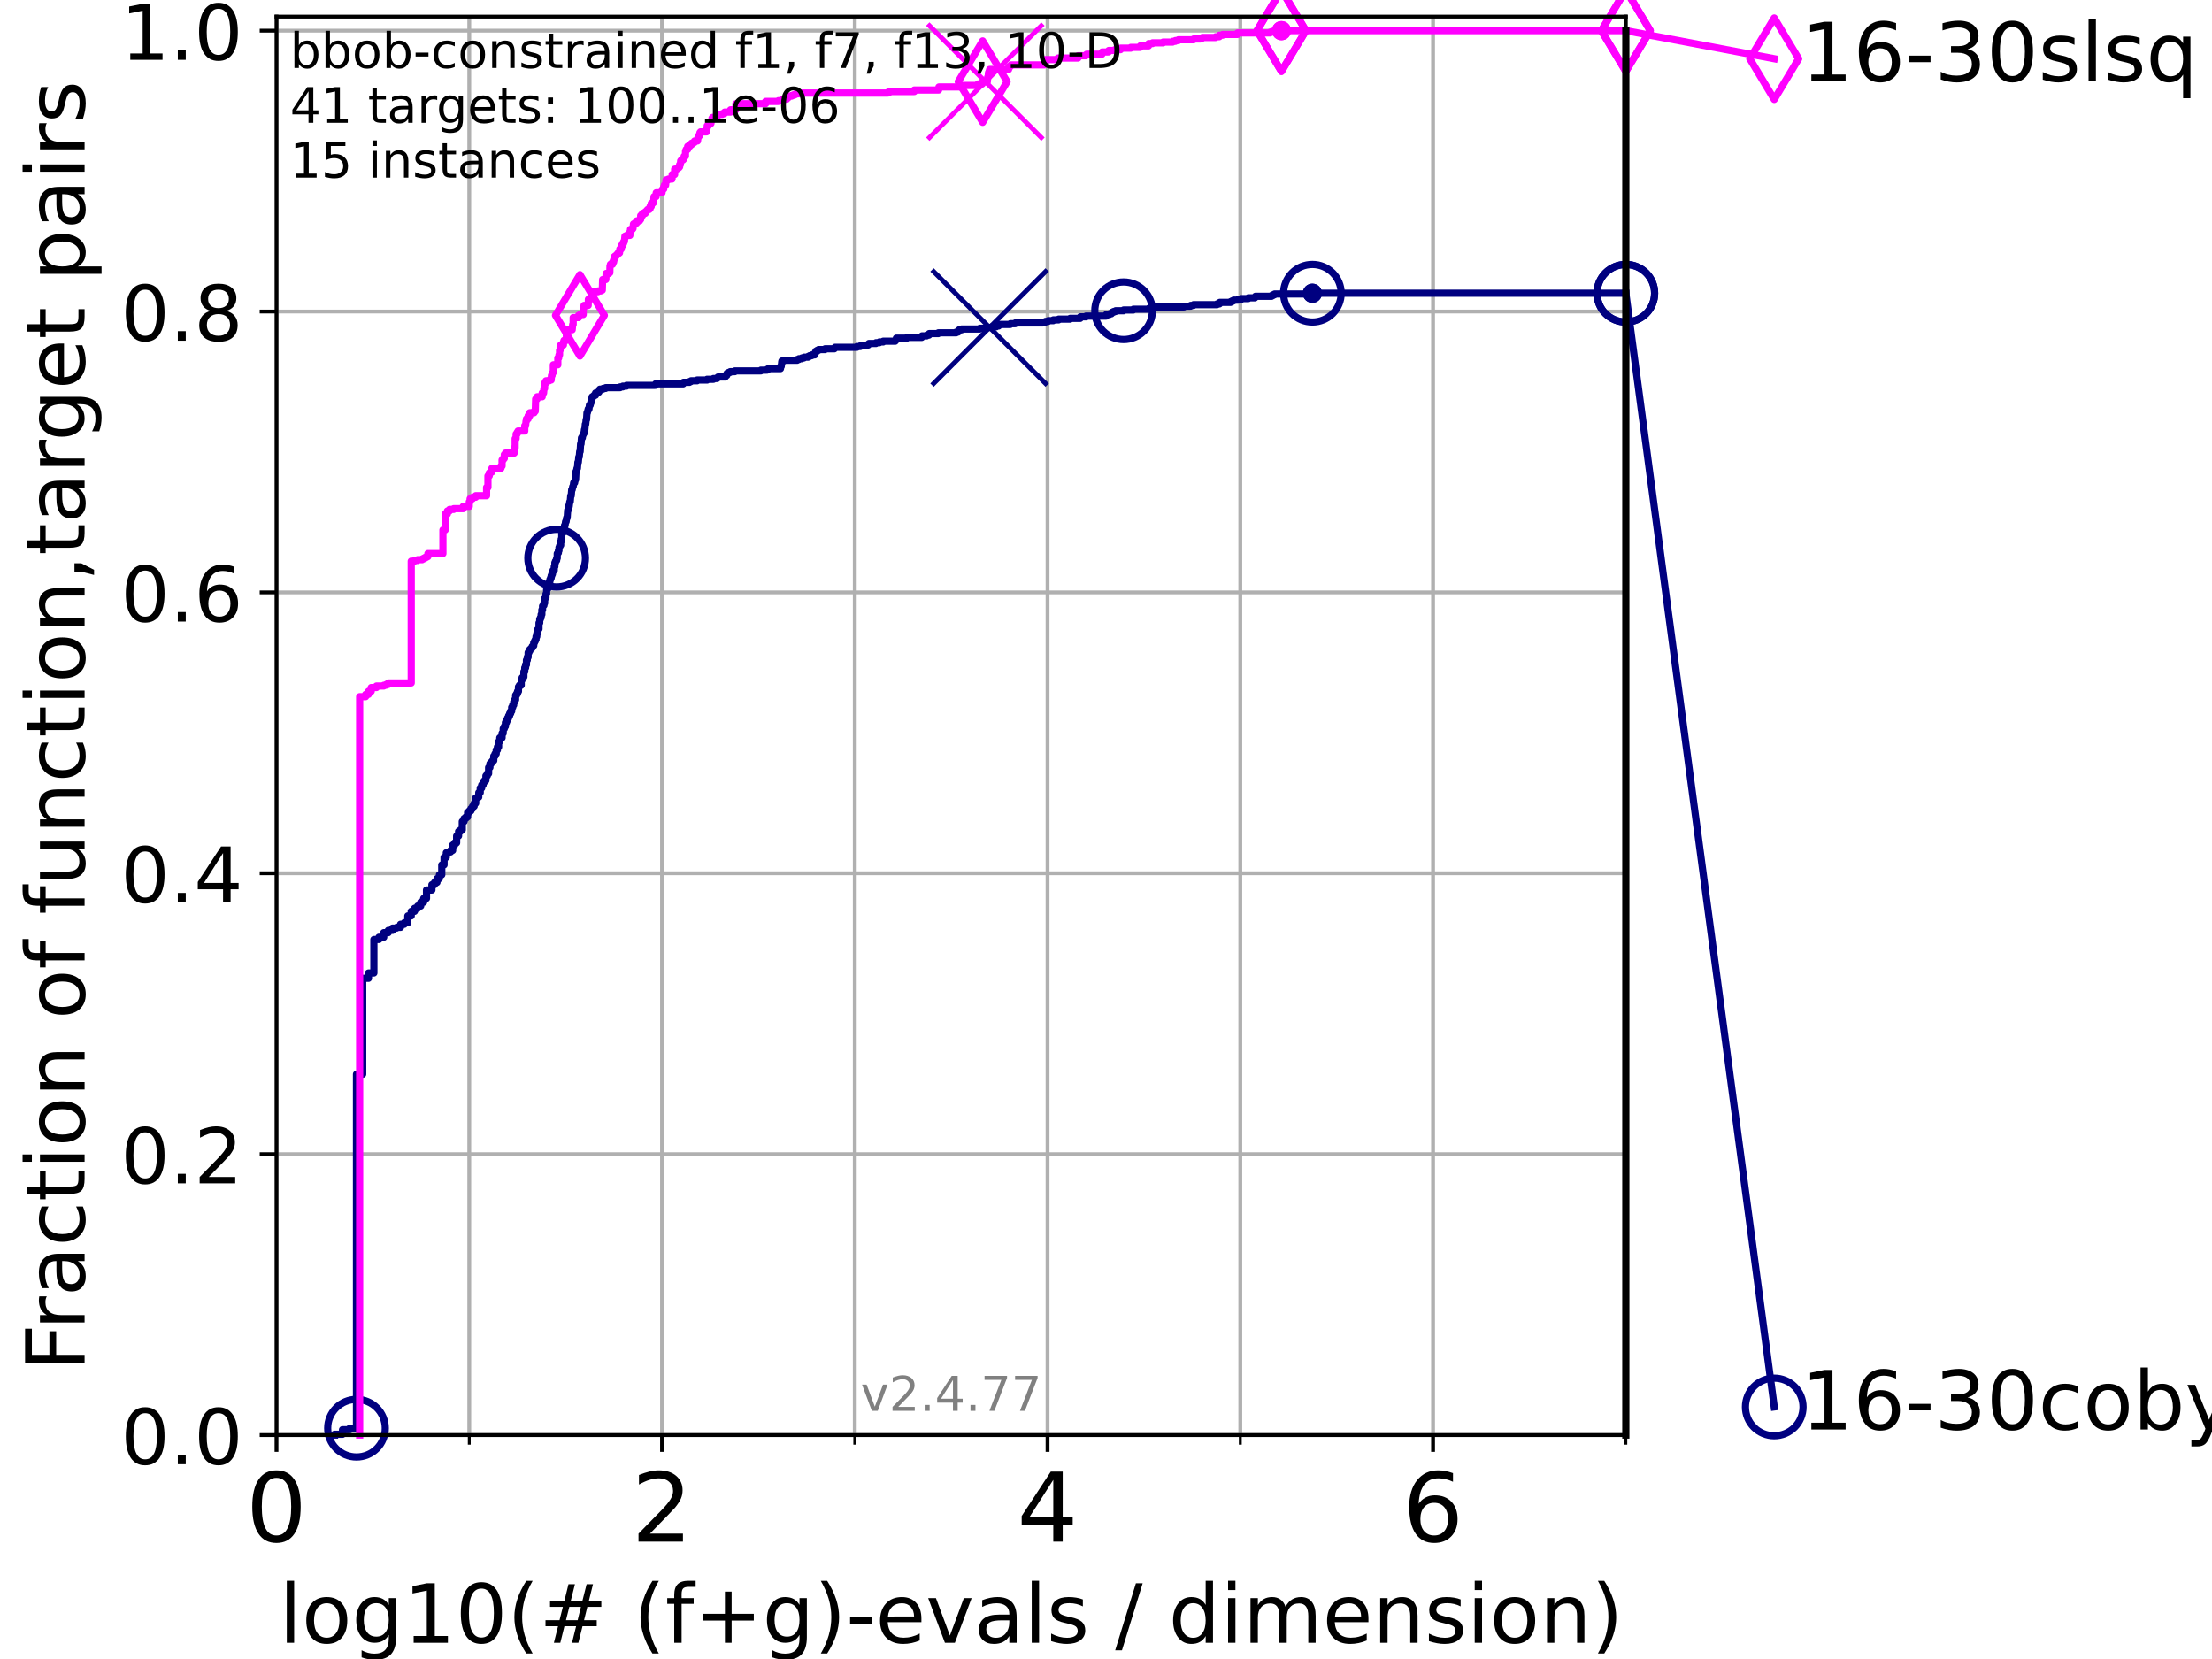 <?xml version="1.0" encoding="utf-8" standalone="no"?>
<!DOCTYPE svg PUBLIC "-//W3C//DTD SVG 1.1//EN"
  "http://www.w3.org/Graphics/SVG/1.1/DTD/svg11.dtd">
<!-- Created with matplotlib (https://matplotlib.org/) -->
<svg height="345.6pt" version="1.1" viewBox="0 0 460.8 345.6" width="460.8pt" xmlns="http://www.w3.org/2000/svg" xmlns:xlink="http://www.w3.org/1999/xlink">
 <defs>
  <style type="text/css">*{stroke-linecap:butt;stroke-linejoin:round;}</style>
 </defs>
 <g id="figure_1">
  <g id="patch_1">
   <path d="M 0 345.6 
L 460.8 345.6 
L 460.8 0 
L 0 0 
z
" style="fill:#ffffff;"/>
  </g>
  <g id="axes_1">
   <g id="patch_2">
    <path d="M 57.6 298.944 
L 338.688 298.944 
L 338.688 3.456 
L 57.6 3.456 
z
" style="fill:#ffffff;"/>
   </g>
   <g id="matplotlib.axis_1">
    <g id="xtick_1">
     <g id="line2d_1">
      <path clip-path="url(#p0957cee3f7)" d="M 57.6 298.944 
L 57.6 3.456 
" style="fill:none;stroke:#b0b0b0;stroke-linecap:square;stroke-width:0.8;"/>
     </g>
     <g id="line2d_2">
      <defs>
       <path d="M 0 0 
L 0 3.5 
" id="m77f8baf6e2" style="stroke:#000000;stroke-width:0.8;"/>
      </defs>
      <g>
       <use style="stroke:#000000;stroke-width:0.8;" x="57.6" xlink:href="#m77f8baf6e2" y="298.944"/>
      </g>
     </g>
     <g id="text_1">
      <!-- 0 -->
      <g transform="translate(51.237 321.141)scale(0.2 -0.2)">
       <defs>
        <path d="M 31.781 66.406 
Q 24.172 66.406 20.328 58.906 
Q 16.5 51.422 16.5 36.375 
Q 16.5 21.391 20.328 13.891 
Q 24.172 6.391 31.781 6.391 
Q 39.453 6.391 43.281 13.891 
Q 47.125 21.391 47.125 36.375 
Q 47.125 51.422 43.281 58.906 
Q 39.453 66.406 31.781 66.406 
z
M 31.781 74.219 
Q 44.047 74.219 50.516 64.516 
Q 56.984 54.828 56.984 36.375 
Q 56.984 17.969 50.516 8.266 
Q 44.047 -1.422 31.781 -1.422 
Q 19.531 -1.422 13.062 8.266 
Q 6.594 17.969 6.594 36.375 
Q 6.594 54.828 13.062 64.516 
Q 19.531 74.219 31.781 74.219 
z
" id="DejaVuSans-48"/>
       </defs>
       <use xlink:href="#DejaVuSans-48"/>
      </g>
     </g>
    </g>
    <g id="xtick_2">
     <g id="line2d_3">
      <path clip-path="url(#p0957cee3f7)" d="M 137.911 298.944 
L 137.911 3.456 
" style="fill:none;stroke:#b0b0b0;stroke-linecap:square;stroke-width:0.8;"/>
     </g>
     <g id="line2d_4">
      <g>
       <use style="stroke:#000000;stroke-width:0.8;" x="137.911" xlink:href="#m77f8baf6e2" y="298.944"/>
      </g>
     </g>
     <g id="text_2">
      <!-- 2 -->
      <g transform="translate(131.548 321.141)scale(0.2 -0.2)">
       <defs>
        <path d="M 19.188 8.297 
L 53.609 8.297 
L 53.609 0 
L 7.328 0 
L 7.328 8.297 
Q 12.938 14.109 22.625 23.891 
Q 32.328 33.688 34.812 36.531 
Q 39.547 41.844 41.422 45.531 
Q 43.312 49.219 43.312 52.781 
Q 43.312 58.594 39.234 62.25 
Q 35.156 65.922 28.609 65.922 
Q 23.969 65.922 18.812 64.312 
Q 13.672 62.703 7.812 59.422 
L 7.812 69.391 
Q 13.766 71.781 18.938 73 
Q 24.125 74.219 28.422 74.219 
Q 39.75 74.219 46.484 68.547 
Q 53.219 62.891 53.219 53.422 
Q 53.219 48.922 51.531 44.891 
Q 49.859 40.875 45.406 35.406 
Q 44.188 33.984 37.641 27.219 
Q 31.109 20.453 19.188 8.297 
z
" id="DejaVuSans-50"/>
       </defs>
       <use xlink:href="#DejaVuSans-50"/>
      </g>
     </g>
    </g>
    <g id="xtick_3">
     <g id="line2d_5">
      <path clip-path="url(#p0957cee3f7)" d="M 218.222 298.944 
L 218.222 3.456 
" style="fill:none;stroke:#b0b0b0;stroke-linecap:square;stroke-width:0.8;"/>
     </g>
     <g id="line2d_6">
      <g>
       <use style="stroke:#000000;stroke-width:0.8;" x="218.222" xlink:href="#m77f8baf6e2" y="298.944"/>
      </g>
     </g>
     <g id="text_3">
      <!-- 4 -->
      <g transform="translate(211.859 321.141)scale(0.2 -0.2)">
       <defs>
        <path d="M 37.797 64.312 
L 12.891 25.391 
L 37.797 25.391 
z
M 35.203 72.906 
L 47.609 72.906 
L 47.609 25.391 
L 58.016 25.391 
L 58.016 17.188 
L 47.609 17.188 
L 47.609 0 
L 37.797 0 
L 37.797 17.188 
L 4.891 17.188 
L 4.891 26.703 
z
" id="DejaVuSans-52"/>
       </defs>
       <use xlink:href="#DejaVuSans-52"/>
      </g>
     </g>
    </g>
    <g id="xtick_4">
     <g id="line2d_7">
      <path clip-path="url(#p0957cee3f7)" d="M 298.533 298.944 
L 298.533 3.456 
" style="fill:none;stroke:#b0b0b0;stroke-linecap:square;stroke-width:0.8;"/>
     </g>
     <g id="line2d_8">
      <g>
       <use style="stroke:#000000;stroke-width:0.8;" x="298.533" xlink:href="#m77f8baf6e2" y="298.944"/>
      </g>
     </g>
     <g id="text_4">
      <!-- 6 -->
      <g transform="translate(292.17 321.141)scale(0.2 -0.2)">
       <defs>
        <path d="M 33.016 40.375 
Q 26.375 40.375 22.484 35.828 
Q 18.609 31.297 18.609 23.391 
Q 18.609 15.531 22.484 10.953 
Q 26.375 6.391 33.016 6.391 
Q 39.656 6.391 43.531 10.953 
Q 47.406 15.531 47.406 23.391 
Q 47.406 31.297 43.531 35.828 
Q 39.656 40.375 33.016 40.375 
z
M 52.594 71.297 
L 52.594 62.312 
Q 48.875 64.062 45.094 64.984 
Q 41.312 65.922 37.594 65.922 
Q 27.828 65.922 22.672 59.328 
Q 17.531 52.734 16.797 39.406 
Q 19.672 43.656 24.016 45.922 
Q 28.375 48.188 33.594 48.188 
Q 44.578 48.188 50.953 41.516 
Q 57.328 34.859 57.328 23.391 
Q 57.328 12.156 50.688 5.359 
Q 44.047 -1.422 33.016 -1.422 
Q 20.359 -1.422 13.672 8.266 
Q 6.984 17.969 6.984 36.375 
Q 6.984 53.656 15.188 63.938 
Q 23.391 74.219 37.203 74.219 
Q 40.922 74.219 44.703 73.484 
Q 48.484 72.75 52.594 71.297 
z
" id="DejaVuSans-54"/>
       </defs>
       <use xlink:href="#DejaVuSans-54"/>
      </g>
     </g>
    </g>
    <g id="xtick_5">
     <g id="line2d_9">
      <path clip-path="url(#p0957cee3f7)" d="M 97.755 298.944 
L 97.755 3.456 
" style="fill:none;stroke:#b0b0b0;stroke-linecap:square;stroke-width:0.8;"/>
     </g>
     <g id="line2d_10">
      <defs>
       <path d="M 0 0 
L 0 2 
" id="ma7297d3583" style="stroke:#000000;stroke-width:0.6;"/>
      </defs>
      <g>
       <use style="stroke:#000000;stroke-width:0.6;" x="97.755" xlink:href="#ma7297d3583" y="298.944"/>
      </g>
     </g>
    </g>
    <g id="xtick_6">
     <g id="line2d_11">
      <path clip-path="url(#p0957cee3f7)" d="M 178.066 298.944 
L 178.066 3.456 
" style="fill:none;stroke:#b0b0b0;stroke-linecap:square;stroke-width:0.8;"/>
     </g>
     <g id="line2d_12">
      <g>
       <use style="stroke:#000000;stroke-width:0.6;" x="178.066" xlink:href="#ma7297d3583" y="298.944"/>
      </g>
     </g>
    </g>
    <g id="xtick_7">
     <g id="line2d_13">
      <path clip-path="url(#p0957cee3f7)" d="M 258.377 298.944 
L 258.377 3.456 
" style="fill:none;stroke:#b0b0b0;stroke-linecap:square;stroke-width:0.8;"/>
     </g>
     <g id="line2d_14">
      <g>
       <use style="stroke:#000000;stroke-width:0.6;" x="258.377" xlink:href="#ma7297d3583" y="298.944"/>
      </g>
     </g>
    </g>
    <g id="xtick_8">
     <g id="line2d_15">
      <path clip-path="url(#p0957cee3f7)" d="M 338.688 298.944 
L 338.688 3.456 
" style="fill:none;stroke:#b0b0b0;stroke-linecap:square;stroke-width:0.8;"/>
     </g>
     <g id="line2d_16">
      <g>
       <use style="stroke:#000000;stroke-width:0.6;" x="338.688" xlink:href="#ma7297d3583" y="298.944"/>
      </g>
     </g>
    </g>
    <g id="text_5">
     <!-- log10(# (f+g)-evals / dimension) -->
     <g transform="translate(58.145 342.218)scale(0.17 -0.17)">
      <defs>
       <path d="M 9.422 75.984 
L 18.406 75.984 
L 18.406 0 
L 9.422 0 
z
" id="DejaVuSans-108"/>
       <path d="M 30.609 48.391 
Q 23.391 48.391 19.188 42.75 
Q 14.984 37.109 14.984 27.297 
Q 14.984 17.484 19.156 11.844 
Q 23.344 6.203 30.609 6.203 
Q 37.797 6.203 41.984 11.859 
Q 46.188 17.531 46.188 27.297 
Q 46.188 37.016 41.984 42.703 
Q 37.797 48.391 30.609 48.391 
z
M 30.609 56 
Q 42.328 56 49.016 48.375 
Q 55.719 40.766 55.719 27.297 
Q 55.719 13.875 49.016 6.219 
Q 42.328 -1.422 30.609 -1.422 
Q 18.844 -1.422 12.172 6.219 
Q 5.516 13.875 5.516 27.297 
Q 5.516 40.766 12.172 48.375 
Q 18.844 56 30.609 56 
z
" id="DejaVuSans-111"/>
       <path d="M 45.406 27.984 
Q 45.406 37.75 41.375 43.109 
Q 37.359 48.484 30.078 48.484 
Q 22.859 48.484 18.828 43.109 
Q 14.797 37.75 14.797 27.984 
Q 14.797 18.266 18.828 12.891 
Q 22.859 7.516 30.078 7.516 
Q 37.359 7.516 41.375 12.891 
Q 45.406 18.266 45.406 27.984 
z
M 54.391 6.781 
Q 54.391 -7.172 48.188 -13.984 
Q 42 -20.797 29.203 -20.797 
Q 24.469 -20.797 20.266 -20.094 
Q 16.062 -19.391 12.109 -17.922 
L 12.109 -9.188 
Q 16.062 -11.328 19.922 -12.344 
Q 23.781 -13.375 27.781 -13.375 
Q 36.625 -13.375 41.016 -8.766 
Q 45.406 -4.156 45.406 5.172 
L 45.406 9.625 
Q 42.625 4.781 38.281 2.391 
Q 33.938 0 27.875 0 
Q 17.828 0 11.672 7.656 
Q 5.516 15.328 5.516 27.984 
Q 5.516 40.672 11.672 48.328 
Q 17.828 56 27.875 56 
Q 33.938 56 38.281 53.609 
Q 42.625 51.219 45.406 46.391 
L 45.406 54.688 
L 54.391 54.688 
z
" id="DejaVuSans-103"/>
       <path d="M 12.406 8.297 
L 28.516 8.297 
L 28.516 63.922 
L 10.984 60.406 
L 10.984 69.391 
L 28.422 72.906 
L 38.281 72.906 
L 38.281 8.297 
L 54.391 8.297 
L 54.391 0 
L 12.406 0 
z
" id="DejaVuSans-49"/>
       <path d="M 31 75.875 
Q 24.469 64.656 21.281 53.656 
Q 18.109 42.672 18.109 31.391 
Q 18.109 20.125 21.312 9.062 
Q 24.516 -2 31 -13.188 
L 23.188 -13.188 
Q 15.875 -1.703 12.234 9.375 
Q 8.594 20.453 8.594 31.391 
Q 8.594 42.281 12.203 53.312 
Q 15.828 64.359 23.188 75.875 
z
" id="DejaVuSans-40"/>
       <path d="M 51.125 44 
L 36.922 44 
L 32.812 27.688 
L 47.125 27.688 
z
M 43.797 71.781 
L 38.719 51.516 
L 52.984 51.516 
L 58.109 71.781 
L 65.922 71.781 
L 60.891 51.516 
L 76.125 51.516 
L 76.125 44 
L 58.984 44 
L 54.984 27.688 
L 70.516 27.688 
L 70.516 20.219 
L 53.078 20.219 
L 48 0 
L 40.188 0 
L 45.219 20.219 
L 30.906 20.219 
L 25.875 0 
L 18.016 0 
L 23.094 20.219 
L 7.719 20.219 
L 7.719 27.688 
L 24.906 27.688 
L 29 44 
L 13.281 44 
L 13.281 51.516 
L 30.906 51.516 
L 35.891 71.781 
z
" id="DejaVuSans-35"/>
       <path id="DejaVuSans-32"/>
       <path d="M 37.109 75.984 
L 37.109 68.5 
L 28.516 68.5 
Q 23.688 68.5 21.797 66.547 
Q 19.922 64.594 19.922 59.516 
L 19.922 54.688 
L 34.719 54.688 
L 34.719 47.703 
L 19.922 47.703 
L 19.922 0 
L 10.891 0 
L 10.891 47.703 
L 2.297 47.703 
L 2.297 54.688 
L 10.891 54.688 
L 10.891 58.5 
Q 10.891 67.625 15.141 71.797 
Q 19.391 75.984 28.609 75.984 
z
" id="DejaVuSans-102"/>
       <path d="M 46 62.703 
L 46 35.5 
L 73.188 35.5 
L 73.188 27.203 
L 46 27.203 
L 46 0 
L 37.797 0 
L 37.797 27.203 
L 10.594 27.203 
L 10.594 35.5 
L 37.797 35.5 
L 37.797 62.703 
z
" id="DejaVuSans-43"/>
       <path d="M 8.016 75.875 
L 15.828 75.875 
Q 23.141 64.359 26.781 53.312 
Q 30.422 42.281 30.422 31.391 
Q 30.422 20.453 26.781 9.375 
Q 23.141 -1.703 15.828 -13.188 
L 8.016 -13.188 
Q 14.5 -2 17.703 9.062 
Q 20.906 20.125 20.906 31.391 
Q 20.906 42.672 17.703 53.656 
Q 14.5 64.656 8.016 75.875 
z
" id="DejaVuSans-41"/>
       <path d="M 4.891 31.391 
L 31.203 31.391 
L 31.203 23.391 
L 4.891 23.391 
z
" id="DejaVuSans-45"/>
       <path d="M 56.203 29.594 
L 56.203 25.203 
L 14.891 25.203 
Q 15.484 15.922 20.484 11.062 
Q 25.484 6.203 34.422 6.203 
Q 39.594 6.203 44.453 7.469 
Q 49.312 8.734 54.109 11.281 
L 54.109 2.781 
Q 49.266 0.734 44.188 -0.344 
Q 39.109 -1.422 33.891 -1.422 
Q 20.797 -1.422 13.156 6.188 
Q 5.516 13.812 5.516 26.812 
Q 5.516 40.234 12.766 48.109 
Q 20.016 56 32.328 56 
Q 43.359 56 49.781 48.891 
Q 56.203 41.797 56.203 29.594 
z
M 47.219 32.234 
Q 47.125 39.594 43.094 43.984 
Q 39.062 48.391 32.422 48.391 
Q 24.906 48.391 20.391 44.141 
Q 15.875 39.891 15.188 32.172 
z
" id="DejaVuSans-101"/>
       <path d="M 2.984 54.688 
L 12.5 54.688 
L 29.594 8.797 
L 46.688 54.688 
L 56.203 54.688 
L 35.688 0 
L 23.484 0 
z
" id="DejaVuSans-118"/>
       <path d="M 34.281 27.484 
Q 23.391 27.484 19.188 25 
Q 14.984 22.516 14.984 16.5 
Q 14.984 11.719 18.141 8.906 
Q 21.297 6.109 26.703 6.109 
Q 34.188 6.109 38.703 11.406 
Q 43.219 16.703 43.219 25.484 
L 43.219 27.484 
z
M 52.203 31.203 
L 52.203 0 
L 43.219 0 
L 43.219 8.297 
Q 40.141 3.328 35.547 0.953 
Q 30.953 -1.422 24.312 -1.422 
Q 15.922 -1.422 10.953 3.297 
Q 6 8.016 6 15.922 
Q 6 25.141 12.172 29.828 
Q 18.359 34.516 30.609 34.516 
L 43.219 34.516 
L 43.219 35.406 
Q 43.219 41.609 39.141 45 
Q 35.062 48.391 27.688 48.391 
Q 23 48.391 18.547 47.266 
Q 14.109 46.141 10.016 43.891 
L 10.016 52.203 
Q 14.938 54.109 19.578 55.047 
Q 24.219 56 28.609 56 
Q 40.484 56 46.344 49.844 
Q 52.203 43.703 52.203 31.203 
z
" id="DejaVuSans-97"/>
       <path d="M 44.281 53.078 
L 44.281 44.578 
Q 40.484 46.531 36.375 47.5 
Q 32.281 48.484 27.875 48.484 
Q 21.188 48.484 17.844 46.438 
Q 14.5 44.391 14.5 40.281 
Q 14.5 37.156 16.891 35.375 
Q 19.281 33.594 26.516 31.984 
L 29.594 31.297 
Q 39.156 29.25 43.188 25.516 
Q 47.219 21.781 47.219 15.094 
Q 47.219 7.469 41.188 3.016 
Q 35.156 -1.422 24.609 -1.422 
Q 20.219 -1.422 15.453 -0.562 
Q 10.688 0.297 5.422 2 
L 5.422 11.281 
Q 10.406 8.688 15.234 7.391 
Q 20.062 6.109 24.812 6.109 
Q 31.156 6.109 34.562 8.281 
Q 37.984 10.453 37.984 14.406 
Q 37.984 18.062 35.516 20.016 
Q 33.062 21.969 24.703 23.781 
L 21.578 24.516 
Q 13.234 26.266 9.516 29.906 
Q 5.812 33.547 5.812 39.891 
Q 5.812 47.609 11.281 51.797 
Q 16.75 56 26.812 56 
Q 31.781 56 36.172 55.266 
Q 40.578 54.547 44.281 53.078 
z
" id="DejaVuSans-115"/>
       <path d="M 25.391 72.906 
L 33.688 72.906 
L 8.297 -9.281 
L 0 -9.281 
z
" id="DejaVuSans-47"/>
       <path d="M 45.406 46.391 
L 45.406 75.984 
L 54.391 75.984 
L 54.391 0 
L 45.406 0 
L 45.406 8.203 
Q 42.578 3.328 38.25 0.953 
Q 33.938 -1.422 27.875 -1.422 
Q 17.969 -1.422 11.734 6.484 
Q 5.516 14.406 5.516 27.297 
Q 5.516 40.188 11.734 48.094 
Q 17.969 56 27.875 56 
Q 33.938 56 38.25 53.625 
Q 42.578 51.266 45.406 46.391 
z
M 14.797 27.297 
Q 14.797 17.391 18.875 11.75 
Q 22.953 6.109 30.078 6.109 
Q 37.203 6.109 41.297 11.75 
Q 45.406 17.391 45.406 27.297 
Q 45.406 37.203 41.297 42.844 
Q 37.203 48.484 30.078 48.484 
Q 22.953 48.484 18.875 42.844 
Q 14.797 37.203 14.797 27.297 
z
" id="DejaVuSans-100"/>
       <path d="M 9.422 54.688 
L 18.406 54.688 
L 18.406 0 
L 9.422 0 
z
M 9.422 75.984 
L 18.406 75.984 
L 18.406 64.594 
L 9.422 64.594 
z
" id="DejaVuSans-105"/>
       <path d="M 52 44.188 
Q 55.375 50.25 60.062 53.125 
Q 64.75 56 71.094 56 
Q 79.641 56 84.281 50.016 
Q 88.922 44.047 88.922 33.016 
L 88.922 0 
L 79.891 0 
L 79.891 32.719 
Q 79.891 40.578 77.094 44.375 
Q 74.312 48.188 68.609 48.188 
Q 61.625 48.188 57.562 43.547 
Q 53.516 38.922 53.516 30.906 
L 53.516 0 
L 44.484 0 
L 44.484 32.719 
Q 44.484 40.625 41.703 44.406 
Q 38.922 48.188 33.109 48.188 
Q 26.219 48.188 22.156 43.531 
Q 18.109 38.875 18.109 30.906 
L 18.109 0 
L 9.078 0 
L 9.078 54.688 
L 18.109 54.688 
L 18.109 46.188 
Q 21.188 51.219 25.484 53.609 
Q 29.781 56 35.688 56 
Q 41.656 56 45.828 52.969 
Q 50 49.953 52 44.188 
z
" id="DejaVuSans-109"/>
       <path d="M 54.891 33.016 
L 54.891 0 
L 45.906 0 
L 45.906 32.719 
Q 45.906 40.484 42.875 44.328 
Q 39.844 48.188 33.797 48.188 
Q 26.516 48.188 22.312 43.547 
Q 18.109 38.922 18.109 30.906 
L 18.109 0 
L 9.078 0 
L 9.078 54.688 
L 18.109 54.688 
L 18.109 46.188 
Q 21.344 51.125 25.703 53.562 
Q 30.078 56 35.797 56 
Q 45.219 56 50.047 50.172 
Q 54.891 44.344 54.891 33.016 
z
" id="DejaVuSans-110"/>
      </defs>
      <use xlink:href="#DejaVuSans-108"/>
      <use x="27.783" xlink:href="#DejaVuSans-111"/>
      <use x="88.965" xlink:href="#DejaVuSans-103"/>
      <use x="152.441" xlink:href="#DejaVuSans-49"/>
      <use x="216.064" xlink:href="#DejaVuSans-48"/>
      <use x="279.688" xlink:href="#DejaVuSans-40"/>
      <use x="318.701" xlink:href="#DejaVuSans-35"/>
      <use x="402.49" xlink:href="#DejaVuSans-32"/>
      <use x="434.277" xlink:href="#DejaVuSans-40"/>
      <use x="473.291" xlink:href="#DejaVuSans-102"/>
      <use x="508.496" xlink:href="#DejaVuSans-43"/>
      <use x="592.285" xlink:href="#DejaVuSans-103"/>
      <use x="655.762" xlink:href="#DejaVuSans-41"/>
      <use x="694.775" xlink:href="#DejaVuSans-45"/>
      <use x="730.859" xlink:href="#DejaVuSans-101"/>
      <use x="792.383" xlink:href="#DejaVuSans-118"/>
      <use x="851.562" xlink:href="#DejaVuSans-97"/>
      <use x="912.842" xlink:href="#DejaVuSans-108"/>
      <use x="940.625" xlink:href="#DejaVuSans-115"/>
      <use x="992.725" xlink:href="#DejaVuSans-32"/>
      <use x="1024.512" xlink:href="#DejaVuSans-47"/>
      <use x="1058.203" xlink:href="#DejaVuSans-32"/>
      <use x="1089.99" xlink:href="#DejaVuSans-100"/>
      <use x="1153.467" xlink:href="#DejaVuSans-105"/>
      <use x="1181.25" xlink:href="#DejaVuSans-109"/>
      <use x="1278.662" xlink:href="#DejaVuSans-101"/>
      <use x="1340.186" xlink:href="#DejaVuSans-110"/>
      <use x="1403.564" xlink:href="#DejaVuSans-115"/>
      <use x="1455.664" xlink:href="#DejaVuSans-105"/>
      <use x="1483.447" xlink:href="#DejaVuSans-111"/>
      <use x="1544.629" xlink:href="#DejaVuSans-110"/>
      <use x="1608.008" xlink:href="#DejaVuSans-41"/>
     </g>
    </g>
   </g>
   <g id="matplotlib.axis_2">
    <g id="ytick_1">
     <g id="line2d_17">
      <path clip-path="url(#p0957cee3f7)" d="M 57.6 298.944 
L 338.688 298.944 
" style="fill:none;stroke:#b0b0b0;stroke-linecap:square;stroke-width:0.8;"/>
     </g>
     <g id="line2d_18">
      <defs>
       <path d="M 0 0 
L -3.5 0 
" id="mc1df22d056" style="stroke:#000000;stroke-width:0.8;"/>
      </defs>
      <g>
       <use style="stroke:#000000;stroke-width:0.8;" x="57.6" xlink:href="#mc1df22d056" y="298.944"/>
      </g>
     </g>
     <g id="text_6">
      <!-- 0.0 -->
      <g transform="translate(25.155 305.023)scale(0.16 -0.16)">
       <defs>
        <path d="M 10.688 12.406 
L 21 12.406 
L 21 0 
L 10.688 0 
z
" id="DejaVuSans-46"/>
       </defs>
       <use xlink:href="#DejaVuSans-48"/>
       <use x="63.623" xlink:href="#DejaVuSans-46"/>
       <use x="95.41" xlink:href="#DejaVuSans-48"/>
      </g>
     </g>
    </g>
    <g id="ytick_2">
     <g id="line2d_19">
      <path clip-path="url(#p0957cee3f7)" d="M 57.6 240.432 
L 338.688 240.432 
" style="fill:none;stroke:#b0b0b0;stroke-linecap:square;stroke-width:0.8;"/>
     </g>
     <g id="line2d_20">
      <g>
       <use style="stroke:#000000;stroke-width:0.8;" x="57.6" xlink:href="#mc1df22d056" y="240.432"/>
      </g>
     </g>
     <g id="text_7">
      <!-- 0.2 -->
      <g transform="translate(25.155 246.51)scale(0.16 -0.16)">
       <use xlink:href="#DejaVuSans-48"/>
       <use x="63.623" xlink:href="#DejaVuSans-46"/>
       <use x="95.41" xlink:href="#DejaVuSans-50"/>
      </g>
     </g>
    </g>
    <g id="ytick_3">
     <g id="line2d_21">
      <path clip-path="url(#p0957cee3f7)" d="M 57.6 181.919 
L 338.688 181.919 
" style="fill:none;stroke:#b0b0b0;stroke-linecap:square;stroke-width:0.8;"/>
     </g>
     <g id="line2d_22">
      <g>
       <use style="stroke:#000000;stroke-width:0.8;" x="57.6" xlink:href="#mc1df22d056" y="181.919"/>
      </g>
     </g>
     <g id="text_8">
      <!-- 0.4 -->
      <g transform="translate(25.155 187.998)scale(0.16 -0.16)">
       <use xlink:href="#DejaVuSans-48"/>
       <use x="63.623" xlink:href="#DejaVuSans-46"/>
       <use x="95.41" xlink:href="#DejaVuSans-52"/>
      </g>
     </g>
    </g>
    <g id="ytick_4">
     <g id="line2d_23">
      <path clip-path="url(#p0957cee3f7)" d="M 57.6 123.407 
L 338.688 123.407 
" style="fill:none;stroke:#b0b0b0;stroke-linecap:square;stroke-width:0.8;"/>
     </g>
     <g id="line2d_24">
      <g>
       <use style="stroke:#000000;stroke-width:0.8;" x="57.6" xlink:href="#mc1df22d056" y="123.407"/>
      </g>
     </g>
     <g id="text_9">
      <!-- 0.6 -->
      <g transform="translate(25.155 129.485)scale(0.16 -0.16)">
       <use xlink:href="#DejaVuSans-48"/>
       <use x="63.623" xlink:href="#DejaVuSans-46"/>
       <use x="95.41" xlink:href="#DejaVuSans-54"/>
      </g>
     </g>
    </g>
    <g id="ytick_5">
     <g id="line2d_25">
      <path clip-path="url(#p0957cee3f7)" d="M 57.6 64.894 
L 338.688 64.894 
" style="fill:none;stroke:#b0b0b0;stroke-linecap:square;stroke-width:0.8;"/>
     </g>
     <g id="line2d_26">
      <g>
       <use style="stroke:#000000;stroke-width:0.8;" x="57.6" xlink:href="#mc1df22d056" y="64.894"/>
      </g>
     </g>
     <g id="text_10">
      <!-- 0.8 -->
      <g transform="translate(25.155 70.973)scale(0.16 -0.16)">
       <defs>
        <path d="M 31.781 34.625 
Q 24.75 34.625 20.719 30.859 
Q 16.703 27.094 16.703 20.516 
Q 16.703 13.922 20.719 10.156 
Q 24.75 6.391 31.781 6.391 
Q 38.812 6.391 42.859 10.172 
Q 46.922 13.969 46.922 20.516 
Q 46.922 27.094 42.891 30.859 
Q 38.875 34.625 31.781 34.625 
z
M 21.922 38.812 
Q 15.578 40.375 12.031 44.719 
Q 8.5 49.078 8.5 55.328 
Q 8.5 64.062 14.719 69.141 
Q 20.953 74.219 31.781 74.219 
Q 42.672 74.219 48.875 69.141 
Q 55.078 64.062 55.078 55.328 
Q 55.078 49.078 51.531 44.719 
Q 48 40.375 41.703 38.812 
Q 48.828 37.156 52.797 32.312 
Q 56.781 27.484 56.781 20.516 
Q 56.781 9.906 50.312 4.234 
Q 43.844 -1.422 31.781 -1.422 
Q 19.734 -1.422 13.25 4.234 
Q 6.781 9.906 6.781 20.516 
Q 6.781 27.484 10.781 32.312 
Q 14.797 37.156 21.922 38.812 
z
M 18.312 54.391 
Q 18.312 48.734 21.844 45.562 
Q 25.391 42.391 31.781 42.391 
Q 38.141 42.391 41.719 45.562 
Q 45.312 48.734 45.312 54.391 
Q 45.312 60.062 41.719 63.234 
Q 38.141 66.406 31.781 66.406 
Q 25.391 66.406 21.844 63.234 
Q 18.312 60.062 18.312 54.391 
z
" id="DejaVuSans-56"/>
       </defs>
       <use xlink:href="#DejaVuSans-48"/>
       <use x="63.623" xlink:href="#DejaVuSans-46"/>
       <use x="95.41" xlink:href="#DejaVuSans-56"/>
      </g>
     </g>
    </g>
    <g id="ytick_6">
     <g id="line2d_27">
      <path clip-path="url(#p0957cee3f7)" d="M 57.6 6.382 
L 338.688 6.382 
" style="fill:none;stroke:#b0b0b0;stroke-linecap:square;stroke-width:0.8;"/>
     </g>
     <g id="line2d_28">
      <g>
       <use style="stroke:#000000;stroke-width:0.8;" x="57.6" xlink:href="#mc1df22d056" y="6.382"/>
      </g>
     </g>
     <g id="text_11">
      <!-- 1.0 -->
      <g transform="translate(25.155 12.46)scale(0.16 -0.16)">
       <use xlink:href="#DejaVuSans-49"/>
       <use x="63.623" xlink:href="#DejaVuSans-46"/>
       <use x="95.41" xlink:href="#DejaVuSans-48"/>
      </g>
     </g>
    </g>
    <g id="text_12">
     <!-- Fraction of function,target pairs -->
     <g transform="translate(17.62 285.585)rotate(-90)scale(0.17 -0.17)">
      <defs>
       <path d="M 9.812 72.906 
L 51.703 72.906 
L 51.703 64.594 
L 19.672 64.594 
L 19.672 43.109 
L 48.578 43.109 
L 48.578 34.812 
L 19.672 34.812 
L 19.672 0 
L 9.812 0 
z
" id="DejaVuSans-70"/>
       <path d="M 41.109 46.297 
Q 39.594 47.172 37.812 47.578 
Q 36.031 48 33.891 48 
Q 26.266 48 22.188 43.047 
Q 18.109 38.094 18.109 28.812 
L 18.109 0 
L 9.078 0 
L 9.078 54.688 
L 18.109 54.688 
L 18.109 46.188 
Q 20.953 51.172 25.484 53.578 
Q 30.031 56 36.531 56 
Q 37.453 56 38.578 55.875 
Q 39.703 55.766 41.062 55.516 
z
" id="DejaVuSans-114"/>
       <path d="M 48.781 52.594 
L 48.781 44.188 
Q 44.969 46.297 41.141 47.344 
Q 37.312 48.391 33.406 48.391 
Q 24.656 48.391 19.812 42.844 
Q 14.984 37.312 14.984 27.297 
Q 14.984 17.281 19.812 11.734 
Q 24.656 6.203 33.406 6.203 
Q 37.312 6.203 41.141 7.25 
Q 44.969 8.297 48.781 10.406 
L 48.781 2.094 
Q 45.016 0.344 40.984 -0.531 
Q 36.969 -1.422 32.422 -1.422 
Q 20.062 -1.422 12.781 6.344 
Q 5.516 14.109 5.516 27.297 
Q 5.516 40.672 12.859 48.328 
Q 20.219 56 33.016 56 
Q 37.156 56 41.109 55.141 
Q 45.062 54.297 48.781 52.594 
z
" id="DejaVuSans-99"/>
       <path d="M 18.312 70.219 
L 18.312 54.688 
L 36.812 54.688 
L 36.812 47.703 
L 18.312 47.703 
L 18.312 18.016 
Q 18.312 11.328 20.141 9.422 
Q 21.969 7.516 27.594 7.516 
L 36.812 7.516 
L 36.812 0 
L 27.594 0 
Q 17.188 0 13.234 3.875 
Q 9.281 7.766 9.281 18.016 
L 9.281 47.703 
L 2.688 47.703 
L 2.688 54.688 
L 9.281 54.688 
L 9.281 70.219 
z
" id="DejaVuSans-116"/>
       <path d="M 8.5 21.578 
L 8.5 54.688 
L 17.484 54.688 
L 17.484 21.922 
Q 17.484 14.156 20.5 10.266 
Q 23.531 6.391 29.594 6.391 
Q 36.859 6.391 41.078 11.031 
Q 45.312 15.672 45.312 23.688 
L 45.312 54.688 
L 54.297 54.688 
L 54.297 0 
L 45.312 0 
L 45.312 8.406 
Q 42.047 3.422 37.719 1 
Q 33.406 -1.422 27.688 -1.422 
Q 18.266 -1.422 13.375 4.438 
Q 8.5 10.297 8.5 21.578 
z
M 31.109 56 
z
" id="DejaVuSans-117"/>
       <path d="M 11.719 12.406 
L 22.016 12.406 
L 22.016 4 
L 14.016 -11.625 
L 7.719 -11.625 
L 11.719 4 
z
" id="DejaVuSans-44"/>
       <path d="M 18.109 8.203 
L 18.109 -20.797 
L 9.078 -20.797 
L 9.078 54.688 
L 18.109 54.688 
L 18.109 46.391 
Q 20.953 51.266 25.266 53.625 
Q 29.594 56 35.594 56 
Q 45.562 56 51.781 48.094 
Q 58.016 40.188 58.016 27.297 
Q 58.016 14.406 51.781 6.484 
Q 45.562 -1.422 35.594 -1.422 
Q 29.594 -1.422 25.266 0.953 
Q 20.953 3.328 18.109 8.203 
z
M 48.688 27.297 
Q 48.688 37.203 44.609 42.844 
Q 40.531 48.484 33.406 48.484 
Q 26.266 48.484 22.188 42.844 
Q 18.109 37.203 18.109 27.297 
Q 18.109 17.391 22.188 11.75 
Q 26.266 6.109 33.406 6.109 
Q 40.531 6.109 44.609 11.75 
Q 48.688 17.391 48.688 27.297 
z
" id="DejaVuSans-112"/>
      </defs>
      <use xlink:href="#DejaVuSans-70"/>
      <use x="50.27" xlink:href="#DejaVuSans-114"/>
      <use x="91.383" xlink:href="#DejaVuSans-97"/>
      <use x="152.662" xlink:href="#DejaVuSans-99"/>
      <use x="207.643" xlink:href="#DejaVuSans-116"/>
      <use x="246.852" xlink:href="#DejaVuSans-105"/>
      <use x="274.635" xlink:href="#DejaVuSans-111"/>
      <use x="335.816" xlink:href="#DejaVuSans-110"/>
      <use x="399.195" xlink:href="#DejaVuSans-32"/>
      <use x="430.982" xlink:href="#DejaVuSans-111"/>
      <use x="492.164" xlink:href="#DejaVuSans-102"/>
      <use x="527.369" xlink:href="#DejaVuSans-32"/>
      <use x="559.156" xlink:href="#DejaVuSans-102"/>
      <use x="594.361" xlink:href="#DejaVuSans-117"/>
      <use x="657.74" xlink:href="#DejaVuSans-110"/>
      <use x="721.119" xlink:href="#DejaVuSans-99"/>
      <use x="776.1" xlink:href="#DejaVuSans-116"/>
      <use x="815.309" xlink:href="#DejaVuSans-105"/>
      <use x="843.092" xlink:href="#DejaVuSans-111"/>
      <use x="904.273" xlink:href="#DejaVuSans-110"/>
      <use x="967.652" xlink:href="#DejaVuSans-44"/>
      <use x="999.439" xlink:href="#DejaVuSans-116"/>
      <use x="1038.648" xlink:href="#DejaVuSans-97"/>
      <use x="1099.928" xlink:href="#DejaVuSans-114"/>
      <use x="1139.291" xlink:href="#DejaVuSans-103"/>
      <use x="1202.768" xlink:href="#DejaVuSans-101"/>
      <use x="1264.291" xlink:href="#DejaVuSans-116"/>
      <use x="1303.5" xlink:href="#DejaVuSans-32"/>
      <use x="1335.287" xlink:href="#DejaVuSans-112"/>
      <use x="1398.764" xlink:href="#DejaVuSans-97"/>
      <use x="1460.043" xlink:href="#DejaVuSans-105"/>
      <use x="1487.826" xlink:href="#DejaVuSans-114"/>
      <use x="1528.939" xlink:href="#DejaVuSans-115"/>
     </g>
    </g>
   </g>
   <g id="line2d_29">
    <defs>
     <path d="M 0 1.5 
C 0.398 1.5 0.779 1.342 1.061 1.061 
C 1.342 0.779 1.5 0.398 1.5 0 
C 1.5 -0.398 1.342 -0.779 1.061 -1.061 
C 0.779 -1.342 0.398 -1.5 0 -1.5 
C -0.398 -1.5 -0.779 -1.342 -1.061 -1.061 
C -1.342 -0.779 -1.5 -0.398 -1.5 0 
C -1.5 0.398 -1.342 0.779 -1.061 1.061 
C -0.779 1.342 -0.398 1.5 0 1.5 
z
" id="m45df63cbe0" style="stroke:#000080;"/>
    </defs>
    <g>
     <use style="fill:#000080;stroke:#000080;" x="273.39" xlink:href="#m45df63cbe0" y="61.088"/>
     <use style="fill:#000080;stroke:#000080;" x="273.39" xlink:href="#m45df63cbe0" y="61.088"/>
    </g>
   </g>
   <g id="line2d_30">
    <path d="M 69.688 298.944 
L 69.688 298.785 
L 71.35 298.785 
L 71.35 297.834 
L 72.868 297.834 
L 72.868 297.517 
L 74.263 297.517 
L 74.263 223.782 
L 75.556 223.782 
L 75.556 203.802 
L 76.759 203.802 
L 76.759 202.692 
L 77.885 202.692 
L 77.885 195.715 
L 78.942 195.715 
L 78.942 195.239 
L 79.939 195.239 
L 79.939 194.288 
L 80.881 194.288 
L 80.881 193.812 
L 81.776 193.812 
L 81.776 193.336 
L 82.627 193.336 
L 82.627 193.178 
L 83.438 193.178 
L 83.438 192.543 
L 84.213 192.543 
L 84.213 192.226 
L 84.956 192.226 
L 84.956 190.799 
L 85.667 190.799 
L 85.667 189.848 
L 86.351 189.848 
L 86.351 189.213 
L 87.01 189.213 
L 87.01 188.738 
L 87.644 188.738 
L 87.644 187.945 
L 88.256 187.945 
L 88.256 187.152 
L 88.847 187.152 
L 88.847 185.408 
L 89.973 185.408 
L 89.973 184.298 
L 90.509 184.298 
L 90.509 183.822 
L 91.03 183.822 
L 91.03 183.029 
L 91.535 183.029 
L 91.535 182.236 
L 92.027 182.236 
L 92.027 180.175 
L 92.504 180.175 
L 92.504 178.589 
L 92.969 178.589 
L 92.969 177.638 
L 93.422 177.638 
L 93.422 177.479 
L 93.864 177.479 
L 93.864 177.162 
L 94.295 177.162 
L 94.295 176.052 
L 94.715 176.052 
L 94.715 175.576 
L 95.125 175.576 
L 95.125 174.149 
L 95.526 174.149 
L 95.526 173.198 
L 95.918 173.198 
L 95.918 172.881 
L 96.301 172.881 
L 96.301 171.136 
L 96.676 171.136 
L 96.676 170.502 
L 97.044 170.502 
L 97.044 170.185 
L 97.403 170.185 
L 97.403 169.233 
L 97.755 169.233 
L 97.755 168.916 
L 98.101 168.916 
L 98.101 168.441 
L 98.439 168.441 
L 98.439 167.965 
L 98.772 167.965 
L 98.772 167.331 
L 99.098 167.331 
L 99.098 166.221 
L 99.418 166.221 
L 99.418 166.062 
L 99.732 166.062 
L 99.732 165.111 
L 100.04 165.111 
L 100.04 164.159 
L 100.344 164.159 
L 100.344 163.525 
L 100.642 163.525 
L 100.642 162.891 
L 100.935 162.891 
L 100.935 162.573 
L 101.223 162.573 
L 101.223 161.622 
L 101.507 161.622 
L 101.507 161.146 
L 101.786 161.146 
L 101.786 159.878 
L 102.06 159.878 
L 102.06 159.085 
L 102.331 159.085 
L 102.331 158.768 
L 102.597 158.768 
L 102.597 158.451 
L 102.859 158.451 
L 102.859 157.499 
L 103.118 157.499 
L 103.118 157.023 
L 103.372 157.023 
L 103.372 156.231 
L 103.623 156.231 
L 103.623 155.596 
L 103.871 155.596 
L 103.871 154.486 
L 104.115 154.486 
L 104.115 153.694 
L 104.592 153.694 
L 104.592 152.742 
L 104.826 152.742 
L 104.826 151.791 
L 105.057 151.791 
L 105.057 151.315 
L 105.285 151.315 
L 105.285 150.522 
L 105.51 150.522 
L 105.51 150.046 
L 105.733 150.046 
L 105.733 149.571 
L 105.952 149.571 
L 105.952 149.095 
L 106.169 149.095 
L 106.169 148.619 
L 106.383 148.619 
L 106.383 148.144 
L 106.594 148.144 
L 106.594 147.351 
L 106.803 147.351 
L 106.803 146.875 
L 107.009 146.875 
L 107.009 146.241 
L 107.213 146.241 
L 107.213 145.765 
L 107.415 145.765 
L 107.415 144.814 
L 107.614 144.814 
L 107.614 144.496 
L 107.811 144.496 
L 107.811 144.021 
L 108.006 144.021 
L 108.006 143.069 
L 108.199 143.069 
L 108.199 142.752 
L 108.578 142.752 
L 108.578 141.642 
L 108.764 141.642 
L 108.764 141.166 
L 108.949 141.166 
L 108.949 141.008 
L 109.132 141.008 
L 109.132 139.898 
L 109.312 139.898 
L 109.312 139.105 
L 109.491 139.105 
L 109.491 138.471 
L 109.668 138.471 
L 109.668 137.519 
L 109.843 137.519 
L 109.843 136.885 
L 110.017 136.885 
L 110.017 135.934 
L 110.189 135.934 
L 110.189 135.616 
L 110.359 135.616 
L 110.359 135.299 
L 110.527 135.299 
L 110.527 135.141 
L 110.694 135.141 
L 110.694 134.982 
L 110.86 134.982 
L 110.86 134.665 
L 111.023 134.665 
L 111.023 134.507 
L 111.186 134.507 
L 111.186 133.872 
L 111.346 133.872 
L 111.346 133.555 
L 111.506 133.555 
L 111.506 133.238 
L 111.663 133.238 
L 111.663 132.604 
L 111.82 132.604 
L 111.82 131.969 
L 111.975 131.969 
L 111.975 131.177 
L 112.128 131.177 
L 112.128 131.018 
L 112.281 131.018 
L 112.281 129.749 
L 112.432 129.749 
L 112.432 128.957 
L 112.581 128.957 
L 112.581 128.639 
L 112.73 128.639 
L 112.73 128.005 
L 112.877 128.005 
L 112.877 127.054 
L 113.023 127.054 
L 113.023 126.261 
L 113.168 126.261 
L 113.168 126.102 
L 113.311 126.102 
L 113.311 125.627 
L 113.454 125.627 
L 113.454 124.675 
L 113.595 124.675 
L 113.595 124.517 
L 113.735 124.517 
L 113.735 123.724 
L 113.874 123.724 
L 113.874 122.772 
L 114.012 122.772 
L 114.012 122.614 
L 114.148 122.614 
L 114.148 122.138 
L 114.284 122.138 
L 114.284 121.504 
L 114.419 121.504 
L 114.419 121.187 
L 114.552 121.187 
L 114.552 120.711 
L 114.685 120.711 
L 114.685 120.394 
L 114.817 120.394 
L 114.817 119.918 
L 114.947 119.918 
L 114.947 119.601 
L 115.077 119.601 
L 115.077 119.125 
L 115.206 119.125 
L 115.206 118.808 
L 115.46 118.808 
L 115.46 118.015 
L 115.586 118.015 
L 115.586 117.222 
L 115.711 117.222 
L 115.711 116.905 
L 115.835 116.905 
L 115.835 116.747 
L 115.959 116.747 
L 115.959 116.271 
L 116.081 116.271 
L 116.081 115.319 
L 116.203 115.319 
L 116.203 115.161 
L 116.323 115.161 
L 116.323 114.685 
L 116.443 114.685 
L 116.443 114.051 
L 116.562 114.051 
L 116.562 113.734 
L 116.68 113.734 
L 116.68 113.575 
L 116.798 113.575 
L 116.798 112.782 
L 116.914 112.782 
L 116.914 112.307 
L 117.03 112.307 
L 117.03 111.197 
L 117.145 111.197 
L 117.145 111.038 
L 117.26 111.038 
L 117.26 110.562 
L 117.373 110.562 
L 117.373 110.404 
L 117.486 110.404 
L 117.486 110.087 
L 117.598 110.087 
L 117.598 109.452 
L 117.71 109.452 
L 117.821 108.66 
L 117.931 108.66 
L 118.04 107.867 
L 118.149 107.867 
L 118.257 106.281 
L 118.364 106.281 
L 118.364 105.488 
L 118.577 105.488 
L 118.682 104.537 
L 118.787 104.537 
L 118.891 103.268 
L 118.994 103.268 
L 119.097 102 
L 119.199 102 
L 119.301 101.365 
L 119.402 101.365 
L 119.503 100.572 
L 119.702 100.572 
L 119.801 99.938 
L 119.899 99.938 
L 119.997 98.194 
L 120.094 98.194 
L 120.191 97.56 
L 120.287 97.56 
L 120.382 96.291 
L 120.477 96.291 
L 120.572 95.181 
L 120.666 95.181 
L 120.759 94.071 
L 120.852 94.071 
L 120.945 92.485 
L 121.037 92.485 
L 121.128 91.217 
L 121.31 91.217 
L 121.4 90.583 
L 121.49 90.583 
L 121.579 90.265 
L 121.668 90.265 
L 121.756 89.473 
L 121.844 89.473 
L 121.931 88.363 
L 122.018 88.363 
L 122.105 87.411 
L 122.191 87.411 
L 122.277 85.984 
L 122.362 85.984 
L 122.447 85.508 
L 122.531 85.508 
L 122.531 85.191 
L 122.699 85.191 
L 122.782 84.398 
L 122.948 84.398 
L 123.03 83.923 
L 123.111 83.923 
L 123.193 83.13 
L 123.274 83.13 
L 123.354 82.654 
L 123.594 82.654 
L 123.594 82.495 
L 123.751 82.495 
L 123.751 82.337 
L 124.063 82.337 
L 124.063 81.861 
L 124.52 81.861 
L 124.52 81.703 
L 124.744 81.703 
L 124.818 81.385 
L 124.965 81.385 
L 124.965 81.068 
L 125.612 81.068 
L 125.612 80.91 
L 126.168 80.91 
L 126.168 80.751 
L 129.176 80.751 
L 129.176 80.593 
L 129.742 80.593 
L 129.742 80.434 
L 130.505 80.434 
L 130.505 80.275 
L 136.495 80.275 
L 136.57 79.958 
L 142.325 79.958 
L 142.379 79.641 
L 143.629 79.641 
L 143.629 79.483 
L 143.952 79.483 
L 143.952 79.324 
L 145.213 79.324 
L 145.213 79.165 
L 147.308 79.165 
L 147.308 79.007 
L 148.62 79.007 
L 148.62 78.848 
L 149.378 78.848 
L 149.378 78.69 
L 149.575 78.69 
L 149.575 78.531 
L 151.073 78.531 
L 151.073 78.214 
L 151.397 78.214 
L 151.478 77.738 
L 151.764 77.738 
L 151.764 77.58 
L 152.107 77.58 
L 152.107 77.421 
L 153.084 77.421 
L 153.084 77.263 
L 158.503 77.263 
L 158.503 77.104 
L 159.773 77.104 
L 159.773 76.945 
L 160.059 76.945 
L 160.059 76.787 
L 162.59 76.787 
L 162.607 76.311 
L 162.75 76.311 
L 162.85 75.36 
L 162.884 75.36 
L 162.884 75.201 
L 163.287 75.201 
L 163.287 75.043 
L 166.072 75.043 
L 166.072 74.884 
L 166.429 74.884 
L 166.429 74.725 
L 167.031 74.725 
L 167.031 74.567 
L 167.484 74.567 
L 167.484 74.408 
L 168.34 74.408 
L 168.34 74.25 
L 168.66 74.25 
L 168.66 74.091 
L 169.108 74.091 
L 169.108 73.933 
L 169.724 73.933 
L 169.808 73.457 
L 169.937 73.457 
L 169.964 73.14 
L 170.212 73.14 
L 170.212 72.981 
L 170.516 72.981 
L 170.516 72.823 
L 171.866 72.823 
L 171.866 72.664 
L 173.805 72.664 
L 173.805 72.505 
L 173.955 72.505 
L 173.955 72.347 
L 178.516 72.347 
L 178.516 72.188 
L 179.215 72.188 
L 179.215 72.03 
L 180.46 72.03 
L 180.46 71.871 
L 180.886 71.871 
L 180.886 71.713 
L 181.013 71.713 
L 181.013 71.554 
L 182.479 71.554 
L 182.479 71.395 
L 183.192 71.395 
L 183.192 71.237 
L 183.983 71.237 
L 183.983 71.078 
L 186.484 71.078 
L 186.484 70.92 
L 186.625 70.92 
L 186.727 70.444 
L 188.935 70.444 
L 188.935 70.285 
L 192.017 70.285 
L 192.076 69.968 
L 193.042 69.968 
L 193.042 69.81 
L 193.52 69.81 
L 193.573 69.493 
L 195.465 69.493 
L 195.465 69.334 
L 199.174 69.334 
L 199.174 69.175 
L 199.604 69.175 
L 199.694 68.858 
L 199.829 68.858 
L 199.829 68.7 
L 200.337 68.7 
L 200.337 68.541 
L 204.125 68.541 
L 204.125 68.383 
L 205.361 68.383 
L 205.361 68.224 
L 206.637 68.224 
L 206.637 68.066 
L 207.545 68.066 
L 207.545 67.907 
L 208.04 67.907 
L 208.04 67.748 
L 208.214 67.748 
L 208.214 67.59 
L 210.463 67.59 
L 210.463 67.431 
L 211.5 67.431 
L 211.5 67.273 
L 217.341 67.273 
L 217.341 67.114 
L 217.799 67.114 
L 217.799 66.956 
L 218.367 66.956 
L 218.367 66.797 
L 219.419 66.797 
L 219.419 66.638 
L 220.528 66.638 
L 220.528 66.48 
L 222.923 66.48 
L 222.923 66.321 
L 225.018 66.321 
L 225.049 66.004 
L 226.247 66.004 
L 226.247 65.846 
L 230.44 65.846 
L 230.453 65.528 
L 231.095 65.528 
L 231.095 65.37 
L 231.513 65.37 
L 231.513 65.211 
L 231.638 65.211 
L 231.638 65.053 
L 231.97 65.053 
L 231.97 64.894 
L 232.404 64.894 
L 232.404 64.736 
L 234.063 64.736 
L 234.063 64.577 
L 236.085 64.577 
L 236.085 64.418 
L 239.297 64.418 
L 239.297 64.26 
L 239.765 64.26 
L 239.765 64.101 
L 240.25 64.101 
L 240.25 63.943 
L 246.672 63.943 
L 246.672 63.784 
L 248.031 63.784 
L 248.031 63.626 
L 248.636 63.626 
L 248.636 63.467 
L 253.527 63.467 
L 253.527 63.308 
L 254.037 63.308 
L 254.091 62.991 
L 256.341 62.991 
L 256.341 62.833 
L 256.664 62.833 
L 256.664 62.674 
L 256.994 62.674 
L 256.994 62.516 
L 257.935 62.516 
L 257.935 62.357 
L 258.627 62.357 
L 258.627 62.198 
L 260.049 62.198 
L 260.049 62.04 
L 261.417 62.04 
L 261.417 61.881 
L 261.545 61.881 
L 261.545 61.723 
L 264.889 61.723 
L 264.889 61.564 
L 265.189 61.564 
L 265.189 61.406 
L 265.515 61.406 
L 265.515 61.247 
L 273.39 61.247 
L 273.39 61.088 
L 338.688 61.088 
L 338.688 61.088 
" style="fill:none;stroke:#000080;stroke-linecap:square;stroke-width:1.5;"/>
   </g>
   <g id="line2d_31">
    <defs>
     <path d="M 0 6 
C 1.591 6 3.117 5.368 4.243 4.243 
C 5.368 3.117 6 1.591 6 0 
C 6 -1.591 5.368 -3.117 4.243 -4.243 
C 3.117 -5.368 1.591 -6 0 -6 
C -1.591 -6 -3.117 -5.368 -4.243 -4.243 
C -5.368 -3.117 -6 -1.591 -6 0 
C -6 1.591 -5.368 3.117 -4.243 4.243 
C -3.117 5.368 -1.591 6 0 6 
z
" id="m820196c2dd" style="stroke:#000080;stroke-width:1.5;"/>
    </defs>
    <g>
     <use style="fill-opacity:0;stroke:#000080;stroke-width:1.5;" x="74.263" xlink:href="#m820196c2dd" y="297.517"/>
     <use style="fill-opacity:0;stroke:#000080;stroke-width:1.5;" x="115.959" xlink:href="#m820196c2dd" y="116.271"/>
     <use style="fill-opacity:0;stroke:#000080;stroke-width:1.5;" x="234.063" xlink:href="#m820196c2dd" y="64.736"/>
     <use style="fill-opacity:0;stroke:#000080;stroke-width:1.5;" x="273.39" xlink:href="#m820196c2dd" y="61.088"/>
     <use style="fill-opacity:0;stroke:#000080;stroke-width:1.5;" x="338.688" xlink:href="#m820196c2dd" y="61.088"/>
    </g>
   </g>
   <g id="line2d_32">
    <path style="fill:none;stroke:#000080;stroke-linecap:square;stroke-width:1.5;"/>
    <g/>
   </g>
   <g id="line2d_33">
    <path clip-path="url(#p0957cee3f7)" d="M 206.151 68.224 
" style="fill:none;stroke:#000080;stroke-linecap:square;stroke-width:1.5;"/>
    <defs>
     <path d="M -12 12 
L 12 -12 
M -12 -12 
L 12 12 
" id="mbac9be0be0" style="stroke:#000080;"/>
    </defs>
    <g clip-path="url(#p0957cee3f7)">
     <use style="fill:#000080;stroke:#000080;" x="206.151" xlink:href="#mbac9be0be0" y="68.224"/>
    </g>
   </g>
   <g id="line2d_34">
    <defs>
     <path d="M 0 1.5 
C 0.398 1.5 0.779 1.342 1.061 1.061 
C 1.342 0.779 1.5 0.398 1.5 0 
C 1.5 -0.398 1.342 -0.779 1.061 -1.061 
C 0.779 -1.342 0.398 -1.5 0 -1.5 
C -0.398 -1.5 -0.779 -1.342 -1.061 -1.061 
C -1.342 -0.779 -1.5 -0.398 -1.5 0 
C -1.5 0.398 -1.342 0.779 -1.061 1.061 
C -0.779 1.342 -0.398 1.5 0 1.5 
z
" id="m681a1813d4" style="stroke:#ff00ff;"/>
    </defs>
    <g>
     <use style="fill:#ff00ff;stroke:#ff00ff;" x="266.948" xlink:href="#m681a1813d4" y="6.382"/>
     <use style="fill:#ff00ff;stroke:#ff00ff;" x="266.948" xlink:href="#m681a1813d4" y="6.382"/>
    </g>
   </g>
   <g id="line2d_35">
    <path d="M 74.922 298.944 
L 74.922 145.131 
L 76.168 145.131 
L 76.168 144.655 
L 76.759 144.655 
L 76.759 144.021 
L 77.331 144.021 
L 77.331 143.228 
L 78.421 143.228 
L 78.421 142.911 
L 79.939 142.911 
L 79.939 142.752 
L 80.416 142.752 
L 80.416 142.594 
L 80.881 142.594 
L 80.881 142.276 
L 85.667 142.276 
L 85.667 116.905 
L 86.351 116.905 
L 86.351 116.747 
L 87.01 116.747 
L 87.01 116.588 
L 87.952 116.588 
L 87.952 116.429 
L 88.256 116.429 
L 88.256 116.271 
L 88.554 116.271 
L 88.554 116.112 
L 88.847 116.112 
L 88.847 115.954 
L 89.135 115.954 
L 89.135 115.319 
L 92.267 115.319 
L 92.267 110.404 
L 92.738 110.404 
L 92.738 107.074 
L 93.197 107.074 
L 93.197 106.44 
L 93.645 106.44 
L 93.645 106.122 
L 94.506 106.122 
L 94.506 105.964 
L 96.49 105.964 
L 96.49 105.488 
L 97.755 105.488 
L 97.755 104.537 
L 97.929 104.537 
L 97.929 103.902 
L 98.439 103.902 
L 98.439 103.585 
L 99.098 103.585 
L 99.098 103.268 
L 101.366 103.268 
L 101.366 101.524 
L 101.647 101.524 
L 101.647 99.145 
L 101.924 99.145 
L 101.924 98.511 
L 102.196 98.511 
L 102.196 98.352 
L 102.465 98.352 
L 102.465 97.56 
L 104.355 97.56 
L 104.355 97.084 
L 104.592 97.084 
L 104.592 95.815 
L 104.826 95.815 
L 104.826 95.498 
L 105.057 95.498 
L 105.057 94.705 
L 105.285 94.705 
L 105.285 94.388 
L 107.111 94.388 
L 107.111 93.278 
L 107.314 93.278 
L 107.314 91.375 
L 107.515 91.375 
L 107.515 90.424 
L 107.713 90.424 
L 107.713 90.107 
L 107.909 90.107 
L 107.909 89.79 
L 109.312 89.79 
L 109.312 88.68 
L 109.491 88.68 
L 109.58 87.728 
L 109.668 87.728 
L 109.668 87.253 
L 110.017 87.253 
L 110.017 86.618 
L 110.359 86.618 
L 110.359 85.984 
L 111.266 85.984 
L 111.266 85.667 
L 111.506 85.667 
L 111.585 83.13 
L 111.897 83.13 
L 111.897 82.654 
L 112.95 82.654 
L 112.95 81.861 
L 113.24 81.861 
L 113.311 80.91 
L 113.454 80.91 
L 113.454 79.8 
L 113.735 79.8 
L 113.735 79.324 
L 114.419 79.324 
L 114.419 79.165 
L 114.817 79.165 
L 114.882 78.214 
L 115.012 78.214 
L 115.012 77.738 
L 115.141 77.738 
L 115.141 77.58 
L 115.27 77.58 
L 115.27 75.994 
L 116.203 75.994 
L 116.203 74.567 
L 116.383 74.567 
L 116.443 73.933 
L 116.562 73.933 
L 116.562 72.981 
L 116.68 72.981 
L 116.68 72.188 
L 116.798 72.188 
L 116.798 71.871 
L 117.373 71.871 
L 117.373 71.237 
L 117.486 71.237 
L 117.486 70.92 
L 117.985 70.92 
L 117.985 69.334 
L 118.203 69.334 
L 118.31 68.7 
L 119.199 68.7 
L 119.301 67.59 
L 119.402 67.59 
L 119.402 66.163 
L 120.525 66.163 
L 120.525 65.687 
L 120.806 65.687 
L 120.806 65.528 
L 121.49 65.528 
L 121.49 64.101 
L 121.668 64.101 
L 121.668 63.626 
L 122.531 63.626 
L 122.573 62.357 
L 122.906 62.357 
L 122.906 62.04 
L 123.314 62.04 
L 123.314 61.881 
L 123.594 61.881 
L 123.673 60.771 
L 124.557 60.771 
L 124.557 60.613 
L 125.147 60.613 
L 125.147 60.454 
L 125.471 60.454 
L 125.542 58.234 
L 126.202 58.234 
L 126.27 56.966 
L 126.872 56.966 
L 126.872 56.807 
L 127.035 56.807 
L 127.068 55.38 
L 127.165 55.38 
L 127.165 55.063 
L 127.611 55.063 
L 127.611 54.587 
L 127.83 54.587 
L 127.83 54.111 
L 127.954 54.111 
L 127.954 53.477 
L 128.138 53.477 
L 128.138 53.318 
L 128.381 53.318 
L 128.381 53.16 
L 128.501 53.16 
L 128.501 53.001 
L 128.709 53.001 
L 128.768 52.684 
L 129.06 52.684 
L 129.118 51.891 
L 129.405 51.891 
L 129.49 51.098 
L 129.77 51.098 
L 129.77 50.623 
L 129.936 50.623 
L 129.936 50.306 
L 130.073 50.306 
L 130.182 49.196 
L 130.505 49.196 
L 130.505 49.037 
L 131.211 49.037 
L 131.236 48.244 
L 131.338 48.244 
L 131.338 47.768 
L 131.74 47.768 
L 131.74 47.61 
L 131.864 47.61 
L 131.963 46.659 
L 132.206 46.659 
L 132.206 46.5 
L 132.589 46.5 
L 132.613 46.024 
L 133.239 46.024 
L 133.239 45.707 
L 133.466 45.707 
L 133.466 44.914 
L 133.844 44.914 
L 133.844 44.439 
L 134.429 44.439 
L 134.429 44.121 
L 134.661 44.121 
L 134.766 43.804 
L 134.912 43.804 
L 134.912 43.646 
L 135.26 43.646 
L 135.26 43.487 
L 135.422 43.487 
L 135.422 43.011 
L 135.662 43.011 
L 135.662 42.377 
L 135.976 42.377 
L 135.976 42.219 
L 136.151 42.219 
L 136.247 40.95 
L 136.683 40.95 
L 136.701 40.157 
L 137.911 40.157 
L 137.98 39.523 
L 138.05 39.523 
L 138.05 39.364 
L 138.273 39.364 
L 138.273 38.889 
L 138.392 38.889 
L 138.392 38.571 
L 138.662 38.571 
L 138.762 37.461 
L 139.221 37.461 
L 139.221 37.303 
L 139.996 37.303 
L 140.027 36.351 
L 140.544 36.351 
L 140.544 35.241 
L 141.018 35.241 
L 141.018 35.083 
L 141.25 35.083 
L 141.25 34.924 
L 141.45 34.924 
L 141.45 34.766 
L 141.578 34.766 
L 141.578 34.29 
L 141.732 34.29 
L 141.802 33.497 
L 141.927 33.497 
L 141.927 33.339 
L 142.27 33.339 
L 142.27 33.18 
L 142.419 33.18 
L 142.513 32.546 
L 142.792 32.546 
L 142.805 31.436 
L 142.95 31.436 
L 142.95 31.119 
L 143.26 31.119 
L 143.26 30.484 
L 143.691 30.484 
L 143.691 30.167 
L 144.051 30.167 
L 144.051 29.85 
L 144.367 29.85 
L 144.367 29.691 
L 144.653 29.691 
L 144.689 29.374 
L 145.304 29.374 
L 145.407 28.581 
L 145.509 28.581 
L 145.531 28.264 
L 145.755 28.264 
L 145.811 27.63 
L 145.932 27.63 
L 145.932 27.471 
L 147.195 27.471 
L 147.247 26.679 
L 147.318 26.679 
L 147.318 26.203 
L 147.57 26.203 
L 147.57 26.044 
L 147.69 26.044 
L 147.69 25.727 
L 148.103 25.727 
L 148.2 25.093 
L 148.325 25.093 
L 148.325 24.617 
L 148.44 24.617 
L 148.44 24.459 
L 149.159 24.459 
L 149.159 24.3 
L 149.323 24.3 
L 149.323 24.142 
L 149.45 24.142 
L 149.45 23.983 
L 149.735 23.983 
L 149.735 23.824 
L 150.48 23.824 
L 150.48 23.666 
L 150.899 23.666 
L 150.966 23.349 
L 152.184 23.349 
L 152.184 22.873 
L 153.301 22.873 
L 153.301 21.604 
L 159.492 21.604 
L 159.492 21.129 
L 162.152 21.129 
L 162.152 20.97 
L 162.929 20.97 
L 163.033 20.653 
L 163.883 20.653 
L 163.883 20.494 
L 164.028 20.494 
L 164.028 20.336 
L 164.222 20.336 
L 164.222 20.019 
L 164.918 20.019 
L 164.918 19.86 
L 165.379 19.86 
L 165.379 19.702 
L 165.722 19.702 
L 165.722 19.543 
L 166.886 19.543 
L 166.886 19.384 
L 184.957 19.384 
L 184.957 19.226 
L 185.315 19.226 
L 185.315 19.067 
L 190.463 19.067 
L 190.463 18.75 
L 195.535 18.75 
L 195.597 18.116 
L 200.233 18.116 
L 200.233 17.957 
L 200.64 17.957 
L 200.64 17.799 
L 203.732 17.799 
L 203.736 17.482 
L 204.62 17.482 
L 204.709 17.006 
L 205.68 17.006 
L 205.751 16.054 
L 205.835 16.054 
L 205.93 15.103 
L 205.964 15.103 
L 206.054 14.786 
L 206.134 14.786 
L 206.155 14.469 
L 210.11 14.469 
L 210.16 13.834 
L 210.51 13.834 
L 210.619 13.517 
L 217.564 13.517 
L 217.657 12.566 
L 217.798 12.566 
L 217.798 12.407 
L 220.201 12.407 
L 220.201 12.249 
L 220.377 12.249 
L 220.377 12.09 
L 224.563 12.09 
L 224.624 11.614 
L 226.187 11.614 
L 226.187 11.456 
L 226.357 11.456 
L 226.357 11.297 
L 229.551 11.297 
L 229.613 10.822 
L 230.915 10.822 
L 230.989 10.504 
L 232.221 10.504 
L 232.221 10.346 
L 233.416 10.346 
L 233.419 10.029 
L 235.551 10.029 
L 235.551 9.87 
L 237.511 9.87 
L 237.55 9.553 
L 239.262 9.553 
L 239.295 9.077 
L 240.098 9.077 
L 240.098 8.919 
L 242.302 8.919 
L 242.302 8.76 
L 244.284 8.76 
L 244.284 8.602 
L 244.851 8.602 
L 244.851 8.443 
L 245.462 8.443 
L 245.462 8.284 
L 248.637 8.284 
L 248.637 8.126 
L 250.02 8.126 
L 250.02 7.967 
L 250.473 7.967 
L 250.473 7.809 
L 253.254 7.809 
L 253.254 7.65 
L 253.999 7.65 
L 254.02 7.333 
L 254.696 7.333 
L 254.696 7.174 
L 257.815 7.174 
L 257.816 6.857 
L 264.585 6.857 
L 264.585 6.699 
L 264.971 6.699 
L 264.971 6.54 
L 266.948 6.54 
L 266.948 6.382 
L 338.688 6.382 
L 338.688 6.382 
" style="fill:none;stroke:#ff00ff;stroke-linecap:square;stroke-width:1.5;"/>
   </g>
   <g id="line2d_36">
    <defs>
     <path d="M -0 8.485 
L 5.091 0 
L 0 -8.485 
L -5.091 -0 
z
" id="me90f5dde74" style="stroke:#ff00ff;stroke-linejoin:miter;stroke-width:1.5;"/>
    </defs>
    <g>
     <use style="fill-opacity:0;stroke:#ff00ff;stroke-linejoin:miter;stroke-width:1.5;" x="120.806" xlink:href="#me90f5dde74" y="65.687"/>
     <use style="fill-opacity:0;stroke:#ff00ff;stroke-linejoin:miter;stroke-width:1.5;" x="204.709" xlink:href="#me90f5dde74" y="17.006"/>
     <use style="fill-opacity:0;stroke:#ff00ff;stroke-linejoin:miter;stroke-width:1.5;" x="266.948" xlink:href="#me90f5dde74" y="6.382"/>
     <use style="fill-opacity:0;stroke:#ff00ff;stroke-linejoin:miter;stroke-width:1.5;" x="266.948" xlink:href="#me90f5dde74" y="6.382"/>
     <use style="fill-opacity:0;stroke:#ff00ff;stroke-linejoin:miter;stroke-width:1.5;" x="338.688" xlink:href="#me90f5dde74" y="6.382"/>
    </g>
   </g>
   <g id="line2d_37">
    <path style="fill:none;stroke:#ff00ff;stroke-linecap:square;stroke-width:1.5;"/>
    <g/>
   </g>
   <g id="line2d_38">
    <path clip-path="url(#p0957cee3f7)" d="M 205.27 17.006 
" style="fill:none;stroke:#ff00ff;stroke-linecap:square;stroke-width:1.5;"/>
    <defs>
     <path d="M -12 12 
L 12 -12 
M -12 -12 
L 12 12 
" id="m4e4da144ca" style="stroke:#ff00ff;"/>
    </defs>
    <g clip-path="url(#p0957cee3f7)">
     <use style="fill:#ff00ff;stroke:#ff00ff;" x="205.27" xlink:href="#m4e4da144ca" y="17.006"/>
    </g>
   </g>
   <g id="line2d_39">
    <path d="M 338.688 61.088 
L 369.608 293.093 
" style="fill:none;stroke:#000080;stroke-linecap:square;stroke-width:1.5;"/>
    <g>
     <use style="fill-opacity:0;stroke:#000080;stroke-width:1.5;" x="338.688" xlink:href="#m820196c2dd" y="61.088"/>
     <use style="fill-opacity:0;stroke:#000080;stroke-width:1.5;" x="369.608" xlink:href="#m820196c2dd" y="293.093"/>
    </g>
   </g>
   <g id="line2d_40">
    <path d="M 338.688 6.382 
L 369.608 12.233 
" style="fill:none;stroke:#ff00ff;stroke-linecap:square;stroke-width:1.5;"/>
    <g>
     <use style="fill-opacity:0;stroke:#ff00ff;stroke-linejoin:miter;stroke-width:1.5;" x="338.688" xlink:href="#me90f5dde74" y="6.382"/>
     <use style="fill-opacity:0;stroke:#ff00ff;stroke-linejoin:miter;stroke-width:1.5;" x="369.608" xlink:href="#me90f5dde74" y="12.233"/>
    </g>
   </g>
   <g id="line2d_41">
    <path d="M 338.688 298.944 
L 338.688 6.382 
" style="fill:none;stroke:#000000;stroke-linecap:square;stroke-width:1.5;"/>
   </g>
   <g id="patch_3">
    <path d="M 57.6 298.944 
L 57.6 3.456 
" style="fill:none;stroke:#000000;stroke-linecap:square;stroke-linejoin:miter;stroke-width:0.8;"/>
   </g>
   <g id="patch_4">
    <path d="M 338.688 298.944 
L 338.688 3.456 
" style="fill:none;stroke:#000000;stroke-linecap:square;stroke-linejoin:miter;stroke-width:0.8;"/>
   </g>
   <g id="patch_5">
    <path d="M 57.6 298.944 
L 338.688 298.944 
" style="fill:none;stroke:#000000;stroke-linecap:square;stroke-linejoin:miter;stroke-width:0.8;"/>
   </g>
   <g id="patch_6">
    <path d="M 57.6 3.456 
L 338.688 3.456 
" style="fill:none;stroke:#000000;stroke-linecap:square;stroke-linejoin:miter;stroke-width:0.8;"/>
   </g>
   <g id="text_13">
    <!-- 16-30coby -->
    <g transform="translate(375.229 297.784)scale(0.17 -0.17)">
     <defs>
      <path d="M 40.578 39.312 
Q 47.656 37.797 51.625 33 
Q 55.609 28.219 55.609 21.188 
Q 55.609 10.406 48.188 4.484 
Q 40.766 -1.422 27.094 -1.422 
Q 22.516 -1.422 17.656 -0.516 
Q 12.797 0.391 7.625 2.203 
L 7.625 11.719 
Q 11.719 9.328 16.594 8.109 
Q 21.484 6.891 26.812 6.891 
Q 36.078 6.891 40.938 10.547 
Q 45.797 14.203 45.797 21.188 
Q 45.797 27.641 41.281 31.266 
Q 36.766 34.906 28.719 34.906 
L 20.219 34.906 
L 20.219 43.016 
L 29.109 43.016 
Q 36.375 43.016 40.234 45.922 
Q 44.094 48.828 44.094 54.297 
Q 44.094 59.906 40.109 62.906 
Q 36.141 65.922 28.719 65.922 
Q 24.656 65.922 20.016 65.031 
Q 15.375 64.156 9.812 62.312 
L 9.812 71.094 
Q 15.438 72.656 20.344 73.438 
Q 25.25 74.219 29.594 74.219 
Q 40.828 74.219 47.359 69.109 
Q 53.906 64.016 53.906 55.328 
Q 53.906 49.266 50.438 45.094 
Q 46.969 40.922 40.578 39.312 
z
" id="DejaVuSans-51"/>
      <path d="M 48.688 27.297 
Q 48.688 37.203 44.609 42.844 
Q 40.531 48.484 33.406 48.484 
Q 26.266 48.484 22.188 42.844 
Q 18.109 37.203 18.109 27.297 
Q 18.109 17.391 22.188 11.75 
Q 26.266 6.109 33.406 6.109 
Q 40.531 6.109 44.609 11.75 
Q 48.688 17.391 48.688 27.297 
z
M 18.109 46.391 
Q 20.953 51.266 25.266 53.625 
Q 29.594 56 35.594 56 
Q 45.562 56 51.781 48.094 
Q 58.016 40.188 58.016 27.297 
Q 58.016 14.406 51.781 6.484 
Q 45.562 -1.422 35.594 -1.422 
Q 29.594 -1.422 25.266 0.953 
Q 20.953 3.328 18.109 8.203 
L 18.109 0 
L 9.078 0 
L 9.078 75.984 
L 18.109 75.984 
z
" id="DejaVuSans-98"/>
      <path d="M 32.172 -5.078 
Q 28.375 -14.844 24.75 -17.812 
Q 21.141 -20.797 15.094 -20.797 
L 7.906 -20.797 
L 7.906 -13.281 
L 13.188 -13.281 
Q 16.891 -13.281 18.938 -11.516 
Q 21 -9.766 23.484 -3.219 
L 25.094 0.875 
L 2.984 54.688 
L 12.5 54.688 
L 29.594 11.922 
L 46.688 54.688 
L 56.203 54.688 
z
" id="DejaVuSans-121"/>
     </defs>
     <use xlink:href="#DejaVuSans-49"/>
     <use x="63.623" xlink:href="#DejaVuSans-54"/>
     <use x="127.246" xlink:href="#DejaVuSans-45"/>
     <use x="163.33" xlink:href="#DejaVuSans-51"/>
     <use x="226.953" xlink:href="#DejaVuSans-48"/>
     <use x="290.576" xlink:href="#DejaVuSans-99"/>
     <use x="345.557" xlink:href="#DejaVuSans-111"/>
     <use x="406.738" xlink:href="#DejaVuSans-98"/>
     <use x="470.215" xlink:href="#DejaVuSans-121"/>
    </g>
   </g>
   <g id="text_14">
    <!-- 16-30slsq -->
    <g transform="translate(375.229 16.924)scale(0.17 -0.17)">
     <defs>
      <path d="M 14.797 27.297 
Q 14.797 17.391 18.875 11.75 
Q 22.953 6.109 30.078 6.109 
Q 37.203 6.109 41.297 11.75 
Q 45.406 17.391 45.406 27.297 
Q 45.406 37.203 41.297 42.844 
Q 37.203 48.484 30.078 48.484 
Q 22.953 48.484 18.875 42.844 
Q 14.797 37.203 14.797 27.297 
z
M 45.406 8.203 
Q 42.578 3.328 38.25 0.953 
Q 33.938 -1.422 27.875 -1.422 
Q 17.969 -1.422 11.734 6.484 
Q 5.516 14.406 5.516 27.297 
Q 5.516 40.188 11.734 48.094 
Q 17.969 56 27.875 56 
Q 33.938 56 38.25 53.625 
Q 42.578 51.266 45.406 46.391 
L 45.406 54.688 
L 54.391 54.688 
L 54.391 -20.797 
L 45.406 -20.797 
z
" id="DejaVuSans-113"/>
     </defs>
     <use xlink:href="#DejaVuSans-49"/>
     <use x="63.623" xlink:href="#DejaVuSans-54"/>
     <use x="127.246" xlink:href="#DejaVuSans-45"/>
     <use x="163.33" xlink:href="#DejaVuSans-51"/>
     <use x="226.953" xlink:href="#DejaVuSans-48"/>
     <use x="290.576" xlink:href="#DejaVuSans-115"/>
     <use x="342.676" xlink:href="#DejaVuSans-108"/>
     <use x="370.459" xlink:href="#DejaVuSans-115"/>
     <use x="422.559" xlink:href="#DejaVuSans-113"/>
    </g>
   </g>
   <g id="text_15">
    <!-- bbob-constrained f1, f7, f13, 10-D -->
    <g transform="translate(60.411 14.161)scale(0.102 -0.102)">
     <defs>
      <path d="M 8.203 72.906 
L 55.078 72.906 
L 55.078 68.703 
L 28.609 0 
L 18.312 0 
L 43.219 64.594 
L 8.203 64.594 
z
" id="DejaVuSans-55"/>
      <path d="M 19.672 64.797 
L 19.672 8.109 
L 31.594 8.109 
Q 46.688 8.109 53.688 14.938 
Q 60.688 21.781 60.688 36.531 
Q 60.688 51.172 53.688 57.984 
Q 46.688 64.797 31.594 64.797 
z
M 9.812 72.906 
L 30.078 72.906 
Q 51.266 72.906 61.172 64.094 
Q 71.094 55.281 71.094 36.531 
Q 71.094 17.672 61.125 8.828 
Q 51.172 0 30.078 0 
L 9.812 0 
z
" id="DejaVuSans-68"/>
     </defs>
     <use xlink:href="#DejaVuSans-98"/>
     <use x="63.477" xlink:href="#DejaVuSans-98"/>
     <use x="126.953" xlink:href="#DejaVuSans-111"/>
     <use x="188.135" xlink:href="#DejaVuSans-98"/>
     <use x="251.611" xlink:href="#DejaVuSans-45"/>
     <use x="287.695" xlink:href="#DejaVuSans-99"/>
     <use x="342.676" xlink:href="#DejaVuSans-111"/>
     <use x="403.857" xlink:href="#DejaVuSans-110"/>
     <use x="467.236" xlink:href="#DejaVuSans-115"/>
     <use x="519.336" xlink:href="#DejaVuSans-116"/>
     <use x="558.545" xlink:href="#DejaVuSans-114"/>
     <use x="599.658" xlink:href="#DejaVuSans-97"/>
     <use x="660.938" xlink:href="#DejaVuSans-105"/>
     <use x="688.721" xlink:href="#DejaVuSans-110"/>
     <use x="752.1" xlink:href="#DejaVuSans-101"/>
     <use x="813.623" xlink:href="#DejaVuSans-100"/>
     <use x="877.1" xlink:href="#DejaVuSans-32"/>
     <use x="908.887" xlink:href="#DejaVuSans-102"/>
     <use x="944.092" xlink:href="#DejaVuSans-49"/>
     <use x="1007.715" xlink:href="#DejaVuSans-44"/>
     <use x="1039.502" xlink:href="#DejaVuSans-32"/>
     <use x="1071.289" xlink:href="#DejaVuSans-102"/>
     <use x="1106.494" xlink:href="#DejaVuSans-55"/>
     <use x="1170.117" xlink:href="#DejaVuSans-44"/>
     <use x="1201.904" xlink:href="#DejaVuSans-32"/>
     <use x="1233.691" xlink:href="#DejaVuSans-102"/>
     <use x="1268.896" xlink:href="#DejaVuSans-49"/>
     <use x="1332.52" xlink:href="#DejaVuSans-51"/>
     <use x="1396.143" xlink:href="#DejaVuSans-44"/>
     <use x="1427.93" xlink:href="#DejaVuSans-32"/>
     <use x="1459.717" xlink:href="#DejaVuSans-49"/>
     <use x="1523.34" xlink:href="#DejaVuSans-48"/>
     <use x="1586.963" xlink:href="#DejaVuSans-45"/>
     <use x="1623.047" xlink:href="#DejaVuSans-68"/>
    </g>
    <!-- 41 targets: 100..1e-06 -->
    <g transform="translate(60.411 25.583)scale(0.102 -0.102)">
     <defs>
      <path d="M 11.719 12.406 
L 22.016 12.406 
L 22.016 0 
L 11.719 0 
z
M 11.719 51.703 
L 22.016 51.703 
L 22.016 39.312 
L 11.719 39.312 
z
" id="DejaVuSans-58"/>
     </defs>
     <use xlink:href="#DejaVuSans-52"/>
     <use x="63.623" xlink:href="#DejaVuSans-49"/>
     <use x="127.246" xlink:href="#DejaVuSans-32"/>
     <use x="159.033" xlink:href="#DejaVuSans-116"/>
     <use x="198.242" xlink:href="#DejaVuSans-97"/>
     <use x="259.521" xlink:href="#DejaVuSans-114"/>
     <use x="298.885" xlink:href="#DejaVuSans-103"/>
     <use x="362.361" xlink:href="#DejaVuSans-101"/>
     <use x="423.885" xlink:href="#DejaVuSans-116"/>
     <use x="463.094" xlink:href="#DejaVuSans-115"/>
     <use x="515.193" xlink:href="#DejaVuSans-58"/>
     <use x="548.885" xlink:href="#DejaVuSans-32"/>
     <use x="580.672" xlink:href="#DejaVuSans-49"/>
     <use x="644.295" xlink:href="#DejaVuSans-48"/>
     <use x="707.918" xlink:href="#DejaVuSans-48"/>
     <use x="771.541" xlink:href="#DejaVuSans-46"/>
     <use x="803.328" xlink:href="#DejaVuSans-46"/>
     <use x="835.115" xlink:href="#DejaVuSans-49"/>
     <use x="898.738" xlink:href="#DejaVuSans-101"/>
     <use x="960.262" xlink:href="#DejaVuSans-45"/>
     <use x="996.346" xlink:href="#DejaVuSans-48"/>
     <use x="1059.969" xlink:href="#DejaVuSans-54"/>
    </g>
    <!-- 15 instances -->
    <g transform="translate(60.411 37.005)scale(0.102 -0.102)">
     <defs>
      <path d="M 10.797 72.906 
L 49.516 72.906 
L 49.516 64.594 
L 19.828 64.594 
L 19.828 46.734 
Q 21.969 47.469 24.109 47.828 
Q 26.266 48.188 28.422 48.188 
Q 40.625 48.188 47.75 41.5 
Q 54.891 34.812 54.891 23.391 
Q 54.891 11.625 47.562 5.094 
Q 40.234 -1.422 26.906 -1.422 
Q 22.312 -1.422 17.547 -0.641 
Q 12.797 0.141 7.719 1.703 
L 7.719 11.625 
Q 12.109 9.234 16.797 8.062 
Q 21.484 6.891 26.703 6.891 
Q 35.156 6.891 40.078 11.328 
Q 45.016 15.766 45.016 23.391 
Q 45.016 31 40.078 35.438 
Q 35.156 39.891 26.703 39.891 
Q 22.75 39.891 18.812 39.016 
Q 14.891 38.141 10.797 36.281 
z
" id="DejaVuSans-53"/>
     </defs>
     <use xlink:href="#DejaVuSans-49"/>
     <use x="63.623" xlink:href="#DejaVuSans-53"/>
     <use x="127.246" xlink:href="#DejaVuSans-32"/>
     <use x="159.033" xlink:href="#DejaVuSans-105"/>
     <use x="186.816" xlink:href="#DejaVuSans-110"/>
     <use x="250.195" xlink:href="#DejaVuSans-115"/>
     <use x="302.295" xlink:href="#DejaVuSans-116"/>
     <use x="341.504" xlink:href="#DejaVuSans-97"/>
     <use x="402.783" xlink:href="#DejaVuSans-110"/>
     <use x="466.162" xlink:href="#DejaVuSans-99"/>
     <use x="521.143" xlink:href="#DejaVuSans-101"/>
     <use x="582.666" xlink:href="#DejaVuSans-115"/>
    </g>
   </g>
   <g id="text_16">
    <!-- v2.4.77 -->
    <g style="fill:#808080;" transform="translate(179.281 293.909)scale(0.1 -0.1)">
     <use xlink:href="#DejaVuSans-118"/>
     <use x="59.18" xlink:href="#DejaVuSans-50"/>
     <use x="122.803" xlink:href="#DejaVuSans-46"/>
     <use x="154.59" xlink:href="#DejaVuSans-52"/>
     <use x="218.213" xlink:href="#DejaVuSans-46"/>
     <use x="250" xlink:href="#DejaVuSans-55"/>
     <use x="313.623" xlink:href="#DejaVuSans-55"/>
    </g>
   </g>
  </g>
 </g>
 <defs>
  <clipPath id="p0957cee3f7">
   <rect height="295.488" width="281.088" x="57.6" y="3.456"/>
  </clipPath>
 </defs>
</svg>
